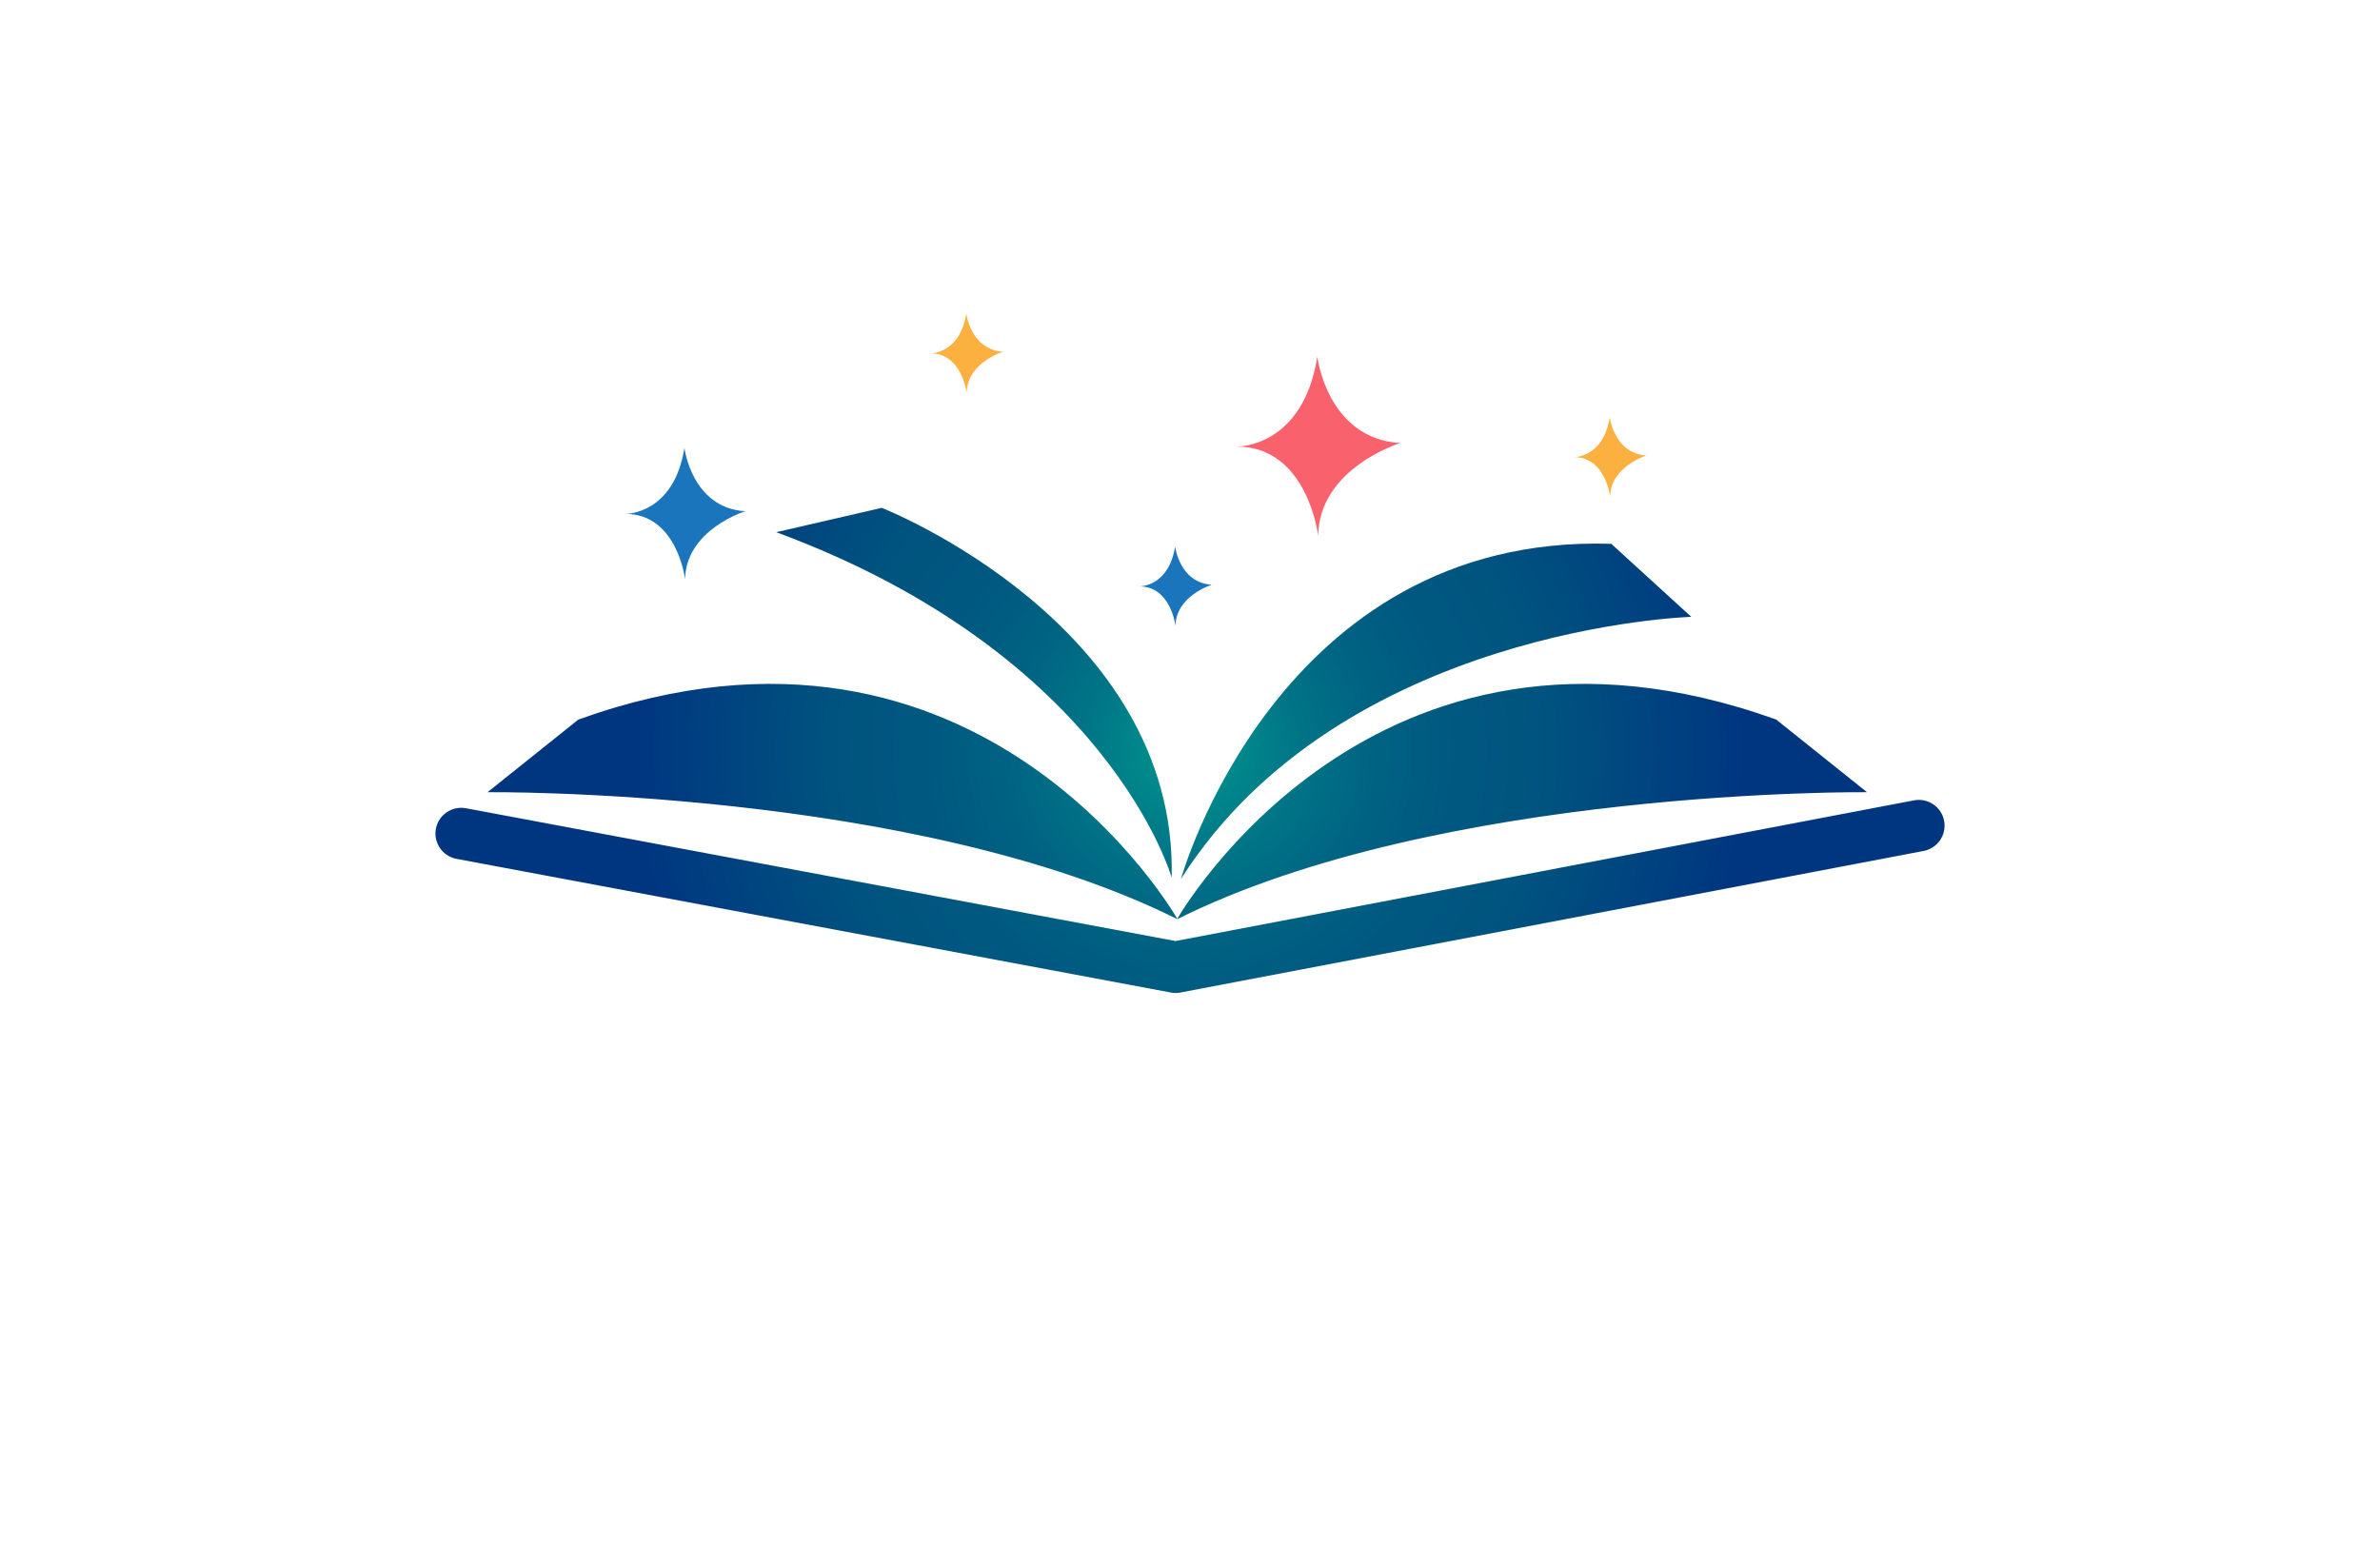 <?xml version="1.0" encoding="utf-8"?>
<!-- Generator: Adobe Illustrator 27.8.1, SVG Export Plug-In . SVG Version: 6.00 Build 0)  -->
<svg version="1.1" xmlns="http://www.w3.org/2000/svg" xmlns:xlink="http://www.w3.org/1999/xlink" x="0px" y="0px"
	 viewBox="0 0 350 230" style="enable-background:new 0 0 350 230;" xml:space="preserve">
<style type="text/css">
	.st0{fill:#FFF8D9;}
	.st1{fill:#FF7F00;}
	.st2{fill:#893700;}
	.st3{fill:#23234E;}
	.st4{fill:#FFFECA;}
	.st5{fill:#B8E8F2;}
	.st6{fill:#FEFEFE;}
	.st7{fill:#FDFFDC;}
	.st8{fill:#EFE8CB;}
	.st9{fill:#E6F4D3;}
	.st10{fill:#E1E1F9;}
	.st11{fill:#DCFFFA;}
	.st12{fill:#F2EDD7;}
	.st13{fill:#DCFBFF;}
	.st14{fill:#FFFDDC;}
	.st15{fill:#FFF9DE;}
	.st16{fill:#017F6A;}
	.st17{fill:#29ABE2;}
	.st18{fill:#F2C0AA;}
	.st19{fill:#1C75BC;}
	.st20{fill:#FFC200;}
	.st21{fill:#911717;}
	.st22{fill:#C1272D;}
	.st23{fill:#F7931E;}
	.st24{fill:#2D828E;}
	.st25{fill:#93BC20;}
	.st26{fill:#CC781D;}
	.st27{fill:#FF5500;}
	.st28{fill:#F79019;}
	.st29{fill:#C4C400;}
	.st30{fill:url(#SVGID_1_);}
	.st31{fill:url(#SVGID_00000057149176712365498370000016599973089329441710_);}
	.st32{fill:url(#SVGID_00000142881010249685754960000006366841060201357191_);}
	.st33{fill:#0092FF;}
	.st34{fill:#09578C;}
	.st35{fill:#3B9FE2;}
	.st36{fill:#BE1E2D;}
	.st37{fill:#231F20;}
	.st38{fill:#FF9D00;}
	.st39{fill:#F15A29;}
	.st40{fill:#0ABC9C;}
	.st41{fill:#F5A72B;}
	.st42{fill:#D86926;}
	.st43{fill:#212F50;}
	.st44{fill:#D0162D;}
	.st45{fill:url(#SVGID_00000135649650940653755640000011287031223574600599_);}
	.st46{fill:#E56031;}
	.st47{fill:#000F71;}
	.st48{fill:url(#SVGID_00000163042119513821041100000003674536923483257260_);}
	.st49{fill:#16246D;}
	.st50{fill:#1A85F8;}
	.st51{fill:url(#SVGID_00000105417130375071528960000016750454785636124076_);}
	.st52{opacity:0.5;fill:url(#SVGID_00000032612562754242590200000014801415720217235850_);}
	.st53{fill:url(#SVGID_00000154411349035321085290000001500787944966771339_);}
	.st54{opacity:0.5;fill:url(#SVGID_00000170240152074395360560000009959985248355474323_);}
	.st55{fill:#00A9E2;}
	.st56{fill:#666666;}
	.st57{fill:#072248;}
	.st58{fill:#1075B9;}
	.st59{fill:#F35525;}
	.st60{fill:#0E386A;}
	.st61{fill:#3C9B88;}
	.st62{fill:#125695;}
	.st63{fill:#F5C970;}
	.st64{fill:#80A843;}
	.st65{fill:#F8A32D;}
	.st66{fill:url(#SVGID_00000098190036168675129830000009859176079298874299_);}
	.st67{fill-rule:evenodd;clip-rule:evenodd;fill:#1A85F8;}
	.st68{fill:url(#Layer_x5F_1_00000169541238389226906550000004286122475927025325_);}
	.st69{fill:#043730;stroke:#FFFFFF;stroke-miterlimit:10;}
	.st70{fill:#FFFFFF;stroke:#E56031;stroke-linecap:round;stroke-linejoin:round;stroke-miterlimit:10;}
	.st71{fill:#FFFFFF;stroke:#E56031;stroke-miterlimit:10;}
	.st72{fill:#043730;stroke:#E56031;stroke-miterlimit:10;}
	.st73{fill:#043730;}
	.st74{fill:none;stroke:#E56031;stroke-linecap:round;stroke-linejoin:round;stroke-miterlimit:10;}
	.st75{fill:url(#SVGID_00000095297367960488211570000004254814373470930089_);}
	.st76{fill:#F9626D;}
	.st77{fill:#1B75BC;}
	.st78{fill:#FBB040;}
	.st79{fill:#358FA0;}
	.st80{fill:url(#SVGID_00000171683510344487213300000018086700552796570019_);}
	.st81{fill:url(#SVGID_00000054237691300488859730000016165818678973087129_);}
	.st82{fill:#00406B;}
	.st83{fill:#E5E6C6;}
	.st84{fill:#E5D7C7;}
	.st85{fill:#DCF7FF;}
	.st86{fill:#E2E5C7;}
	.st87{fill:#D3D3AE;}
	.st88{fill:#FFFFDE;}
	.st89{fill:#FFE5CC;}
	.st90{fill:#D4EEB8;}
	.st91{fill:url(#SVGID_00000037691211363026258920000003167637944370464175_);}
	.st92{fill:#FDFDFC;}
	.st93{fill:url(#SVGID_00000065055172753841936230000015707124794563918977_);}
	.st94{fill:#372E2D;}
	.st95{fill:#2390BA;}
	.st96{fill:url(#SVGID_00000125578692740271321230000010896501731918893973_);}
	.st97{fill:url(#SVGID_00000161615740783235116110000015735042014390024586_);}
	.st98{fill:#1C2849;}
	.st99{fill:#162C33;}
	.st100{fill:#172E34;}
	.st101{fill:#F7FBFC;}
	.st102{fill:#212655;}
	.st103{fill:url(#SVGID_00000121992538165611932030000000957202357218001848_);}
	.st104{fill:#465A9B;}
	.st105{fill:#F3A75E;}
	.st106{fill:url(#SVGID_00000035493720509620869610000009595362866771839382_);}
	.st107{fill:#E66546;}
	.st108{fill:url(#SVGID_00000109722111268864698380000015192102998848343944_);}
	.st109{fill:url(#SVGID_00000002346072076991225270000000413988401833745596_);}
	.st110{fill:#68488A;}
	.st111{fill:url(#SVGID_00000067229355703899001540000017061153225336119428_);}
	.st112{fill:#1C375E;}
	.st113{fill:#02A4F7;}
	.st114{fill:#062768;}
	.st115{fill:#0F6AAD;}
	.st116{fill:#2F92AA;}
	.st117{fill:#F99F0D;}
	.st118{fill:#EB473F;}
	.st119{fill:url(#SVGID_00000113327272760438305470000012674013894749262492_);}
	.st120{fill:#FDFDFD;}
	.st121{fill:#1A313F;}
	.st122{fill:url(#SVGID_00000020383311664346305640000007932302970568303248_);}
	.st123{fill:url(#SVGID_00000088840478778901534640000010901959033638333884_);}
	.st124{fill:#0E5490;}
	.st125{fill:#71B7CB;}
	.st126{fill:#543450;}
	.st127{fill:#F7872D;}
	.st128{fill:#0F2257;}
	.st129{fill:#F98F34;}
	.st130{fill:#1E5D95;}
	.st131{fill:url(#SVGID_00000047023556152665213440000010616186548327983763_);}
	.st132{fill:#1B3A6A;}
	.st133{fill:#F3682F;}
	.st134{fill:#DD3136;}
	.st135{fill:#2587C3;}
</style>
<g id="Logo1">
</g>
<g id="Logo2">
</g>
<g id="Logo3">
</g>
<g id="Logo4">
</g>
<g id="Logo5">
</g>
<g id="Logo6">
</g>
<g id="Logo7">
</g>
<g id="Logo8">
</g>
<g id="Logo9">
</g>
<g id="Logo10">
</g>
<g id="Logo11">
</g>
<g id="Logo12">
</g>
<g id="Layer_13">
</g>
<g id="Layer_14">
	<g>
		<radialGradient id="SVGID_1_" cx="175" cy="110.364" r="82.416" gradientUnits="userSpaceOnUse">
			<stop  offset="0" style="stop-color:#009A8F"/>
			<stop  offset="0.036" style="stop-color:#00928D"/>
			<stop  offset="0.179" style="stop-color:#007787"/>
			<stop  offset="0.324" style="stop-color:#006383"/>
			<stop  offset="0.472" style="stop-color:#005880"/>
			<stop  offset="0.625" style="stop-color:#00547F"/>
			<stop  offset="1" style="stop-color:#003580"/>
		</radialGradient>
		<path class="st30" d="M173.09,135.2c0,0,28.71-50.74,88.12-29.37l13.35,10.68C274.56,116.51,211.81,115.85,173.09,135.2z
			 M173.17,135.2c0,0-28.71-50.74-88.12-29.37l-13.35,10.68C71.69,116.51,134.45,115.85,173.17,135.2z M173.59,145.97l109.3-20.82
			c2.05-0.39,3.4-2.37,3.01-4.43c-0.39-2.05-2.37-3.4-4.43-3.01L172.87,138.4L68.52,118.87c-2.05-0.38-4.03,0.97-4.42,3.02
			c-0.38,2.05,0.97,4.03,3.02,4.42l105.05,19.66c0.23,0.04,0.46,0.07,0.7,0.07C173.12,146.04,173.35,146.02,173.59,145.97z
			 M248.72,90.72l-11.77-10.74c-49.12-1.54-63.28,49.29-63.28,49.29C197.21,92.26,248.72,90.72,248.72,90.72z M129.67,74.69
			l-15.52,3.58c48.95,18.08,58.16,50.82,58.16,50.82C173.17,91.74,129.67,74.69,129.67,74.69z"/>
		<path class="st76" d="M181.93,65.69c0,0,9.7,0.13,11.79-13.24c0,0,1.44,12.06,12.19,12.71c0,0-11.92,3.67-12.06,13.63
			C193.86,78.8,192.29,65.69,181.93,65.69z"/>
		<path class="st77" d="M167.58,86.24c0,0,4.3,0.06,5.23-5.87c0,0,0.64,5.34,5.4,5.63c0,0-5.29,1.63-5.34,6.04
			C172.87,92.05,172.17,86.24,167.58,86.24z M100.75,85.2c0.1-7.31,8.85-10.01,8.85-10.01c-7.89-0.48-8.95-9.33-8.95-9.33
			c-1.54,9.81-8.66,9.72-8.66,9.72C99.6,75.58,100.75,85.2,100.75,85.2z"/>
		<path class="st78" d="M136.87,51.97c0,0,4.3,0.06,5.23-5.87c0,0,0.64,5.34,5.4,5.63c0,0-5.29,1.63-5.34,6.04
			C142.16,57.78,141.46,51.97,136.87,51.97z M236.79,73.03c0.06-4.41,5.34-6.04,5.34-6.04c-4.76-0.29-5.4-5.63-5.4-5.63
			c-0.93,5.92-5.23,5.87-5.23,5.87C236.09,67.22,236.79,73.03,236.79,73.03z"/>
	</g>
</g>
<g id="Layer_15">
</g>
</svg>
